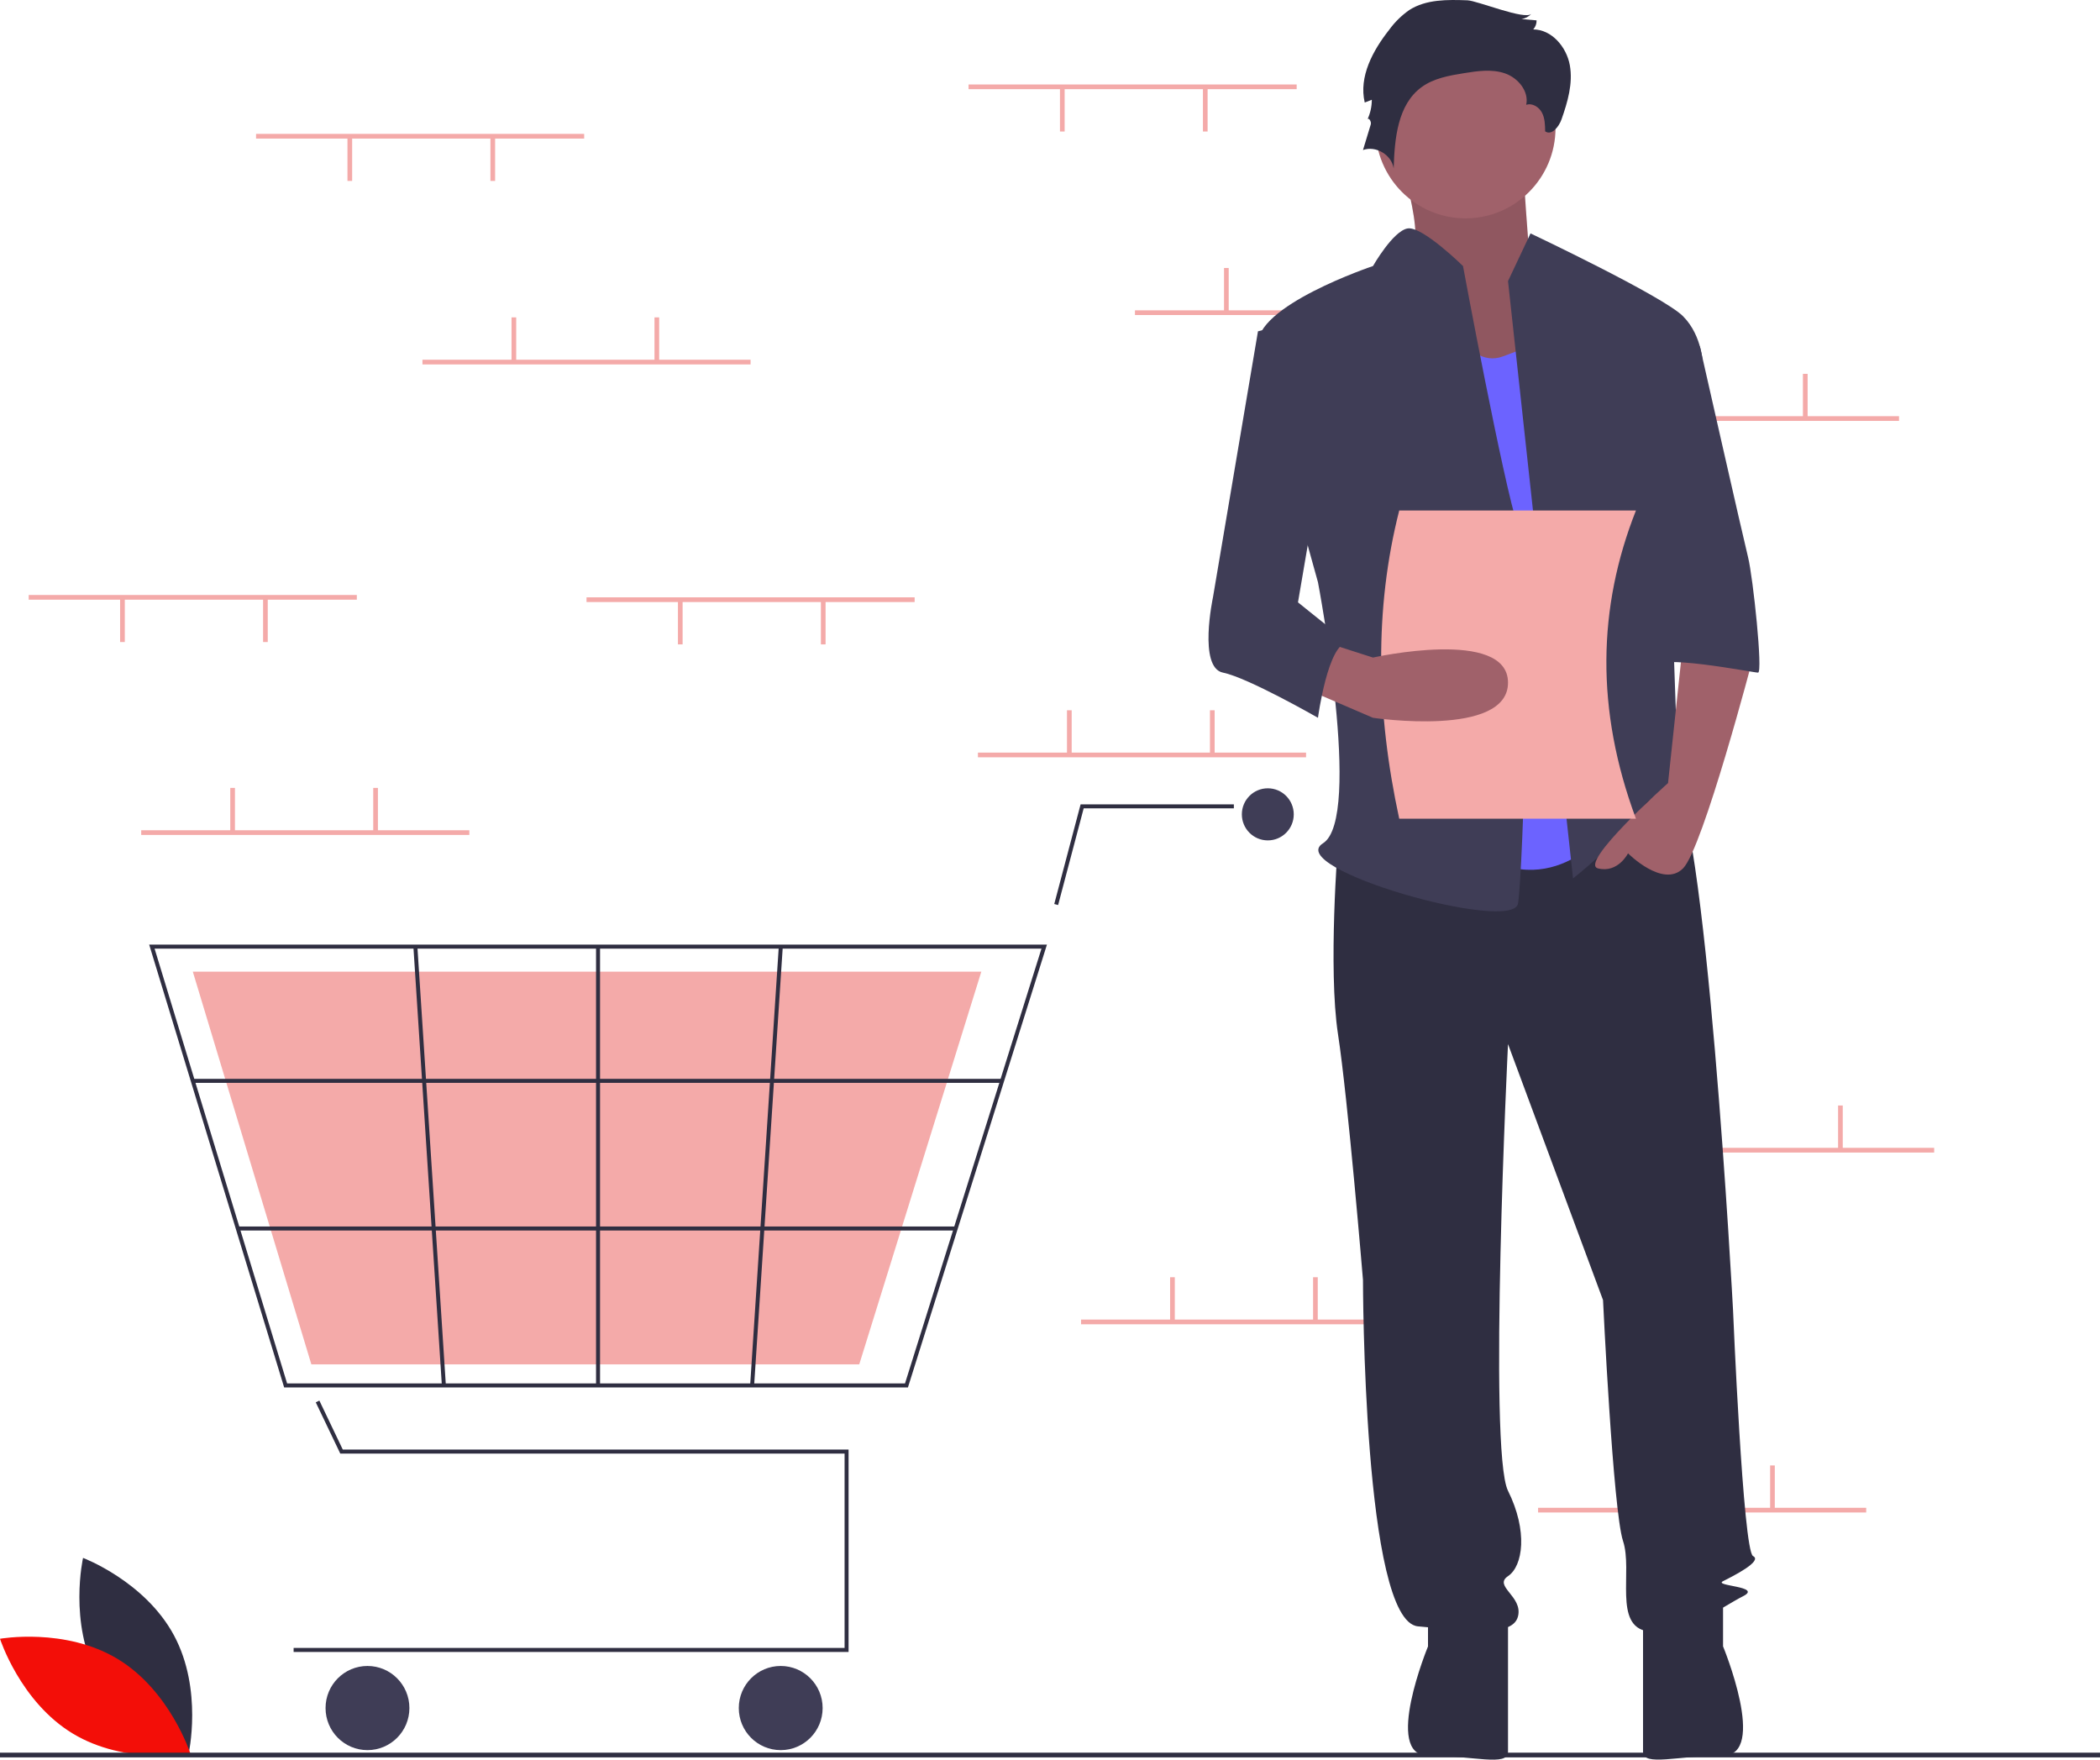 <svg width="148" height="124" viewBox="0 0 148 124" fill="none" xmlns="http://www.w3.org/2000/svg">
<g clip-path="url(#clip0_7_258)">
<path d="M6.877 118.159C8.93 121.98 13.287 123.62 13.287 123.62C13.287 123.62 14.316 119.065 12.263 115.244C10.21 111.423 5.853 109.783 5.853 109.783C5.853 109.783 4.824 114.338 6.877 118.159Z" fill="#2F2E41"/>
<path d="M8.288 116.902C11.994 119.14 13.422 123.585 13.422 123.585C13.422 123.585 8.84 124.402 5.134 122.164C1.427 119.926 0 115.481 0 115.481C0 115.481 4.582 114.664 8.288 116.902Z" fill="#F30E08"/>
<path d="M91.385 5.953H68.26V6.284H91.385V5.953Z" fill="#F4AAA9"/>
<path d="M85.108 6.202H84.778V9.268H85.108V6.202Z" fill="#F4AAA9"/>
<path d="M75.032 6.202H74.702V9.268H75.032V6.202Z" fill="#F4AAA9"/>
<path d="M103.112 21.868H79.987V22.2H103.112V21.868Z" fill="#F4AAA9"/>
<path d="M86.595 18.884H86.264V21.951H86.595V18.884Z" fill="#F4AAA9"/>
<path d="M96.671 18.884H96.34V21.951H96.671V18.884Z" fill="#F4AAA9"/>
<path d="M133.836 29.328H110.711V29.66H133.836V29.328Z" fill="#F4AAA9"/>
<path d="M117.318 26.344H116.987V29.411H117.318V26.344Z" fill="#F4AAA9"/>
<path d="M127.394 26.344H127.063V29.411H127.394V26.344Z" fill="#F4AAA9"/>
<path d="M131.523 106.251H108.398V106.582H131.523V106.251Z" fill="#F4AAA9"/>
<path d="M115.005 103.267H114.675V106.334H115.005V103.267Z" fill="#F4AAA9"/>
<path d="M125.081 103.267H124.751V106.334H125.081V103.267Z" fill="#F4AAA9"/>
<path d="M92.046 53.035H68.921V53.366H92.046V53.035Z" fill="#F4AAA9"/>
<path d="M75.528 50.051H75.197V53.118H75.528V50.051Z" fill="#F4AAA9"/>
<path d="M85.604 50.051H85.273V53.118H85.604V50.051Z" fill="#F4AAA9"/>
<path d="M99.313 92.988H76.188V93.32H99.313V92.988Z" fill="#F4AAA9"/>
<path d="M82.796 90.004H82.465V93.071H82.796V90.004Z" fill="#F4AAA9"/>
<path d="M92.871 90.004H92.541V93.071H92.871V90.004Z" fill="#F4AAA9"/>
<path d="M136.313 80.886H113.188V81.218H136.313V80.886Z" fill="#F4AAA9"/>
<path d="M119.796 77.902H119.465V80.969H119.796V77.902Z" fill="#F4AAA9"/>
<path d="M129.871 77.902H129.541V80.969H129.871V77.902Z" fill="#F4AAA9"/>
<path d="M59.804 116.409H20.693V116.127H59.523V102.43H23.981L22.254 98.82L22.508 98.698L24.158 102.148H59.804V116.409Z" fill="#2F2E41"/>
<path d="M25.898 123.328C27.53 123.328 28.853 122.001 28.853 120.363C28.853 118.725 27.53 117.398 25.898 117.398C24.266 117.398 22.944 118.725 22.944 120.363C22.944 122.001 24.266 123.328 25.898 123.328Z" fill="#3F3D56"/>
<path d="M55.021 123.328C56.653 123.328 57.976 122.001 57.976 120.363C57.976 118.725 56.653 117.398 55.021 117.398C53.389 117.398 52.067 118.725 52.067 120.363C52.067 122.001 53.389 123.328 55.021 123.328Z" fill="#3F3D56"/>
<path d="M89.35 59.221C90.36 59.221 91.179 58.4 91.179 57.386C91.179 56.372 90.36 55.55 89.35 55.55C88.34 55.55 87.521 56.372 87.521 57.386C87.521 58.4 88.34 59.221 89.35 59.221Z" fill="#3F3D56"/>
<path d="M63.988 97.77H20.026L10.513 66.564H73.784L73.727 66.748L63.988 97.77ZM20.234 97.488H63.781L73.4 66.847H10.894L20.234 97.488Z" fill="#2F2E41"/>
<path d="M60.556 96.146H21.943L13.588 68.47H69.16L69.11 68.633L60.556 96.146Z" fill="#F4AAA9"/>
<path d="M74.572 63.776L74.3 63.704L76.157 56.68H86.958V56.962H76.374L74.572 63.776Z" fill="#2F2E41"/>
<path d="M70.622 76.025H13.587V76.307H70.622V76.025Z" fill="#2F2E41"/>
<path d="M67.356 86.429H16.759V86.712H67.356V86.429Z" fill="#2F2E41"/>
<path d="M42.289 66.705H42.007V97.629H42.289V66.705Z" fill="#2F2E41"/>
<path d="M54.886 66.697L52.867 97.62L53.148 97.638L55.167 66.715L54.886 66.697Z" fill="#2F2E41"/>
<path d="M29.415 66.696L29.134 66.715L31.142 97.638L31.423 97.62L29.415 66.696Z" fill="#2F2E41"/>
<path d="M148 123.507H0V123.839H148V123.507Z" fill="#2F2E41"/>
<path d="M98.349 10.258C98.349 10.258 100.764 17.155 99.278 18.217C97.792 19.278 104.293 27.944 104.293 27.944L112.094 25.822L107.822 18.57C107.822 18.57 107.265 11.319 107.265 10.258C107.265 9.197 98.349 10.258 98.349 10.258Z" fill="#A0616A"/>
<path opacity="0.1" d="M98.349 10.258C98.349 10.258 100.764 17.155 99.278 18.217C97.792 19.278 104.293 27.944 104.293 27.944L112.094 25.822L107.822 18.57C107.822 18.57 107.265 11.319 107.265 10.258C107.265 9.197 98.349 10.258 98.349 10.258Z" fill="black"/>
<path d="M94.296 59.425C94.296 59.425 93.591 68.268 94.296 72.867C95.001 77.465 96.058 90.199 96.058 90.199C96.058 90.199 96.058 114.252 99.935 114.606C103.812 114.959 106.631 115.313 106.984 113.898C107.336 112.483 105.222 111.776 106.279 111.068C107.336 110.361 107.689 107.885 106.279 105.055C104.869 102.225 106.279 73.574 106.279 73.574L112.975 91.614C112.975 91.614 113.68 106.47 114.385 108.592C115.09 110.715 113.68 114.606 116.147 114.959C118.614 115.313 121.433 113.191 122.843 112.483C124.253 111.776 120.729 111.776 121.433 111.422C122.138 111.068 124.253 110.007 123.548 109.653C122.843 109.3 122.138 92.321 122.138 92.321C122.138 92.321 120.2 56.065 117.733 54.65C115.266 53.235 113.68 55.672 113.68 55.672L94.296 59.425Z" fill="#2F2E41"/>
<path d="M100.64 113.191V116.021C100.64 116.021 97.468 123.713 100.64 123.713C103.812 123.713 106.279 124.51 106.279 123.449V113.898L100.64 113.191Z" fill="#2F2E41"/>
<path d="M121.434 113.186V116.015C121.434 116.015 124.605 123.708 121.434 123.708C118.262 123.708 115.795 124.505 115.795 123.444V113.893L121.434 113.186Z" fill="#2F2E41"/>
<path d="M103.283 15.387C106.787 15.387 109.627 12.536 109.627 9.02C109.627 5.503 106.787 2.653 103.283 2.653C99.78 2.653 96.939 5.503 96.939 9.02C96.939 12.536 99.78 15.387 103.283 15.387Z" fill="#A0616A"/>
<path d="M101.345 20.869C101.345 20.869 103.107 26.175 105.926 25.114L108.746 24.053L113.68 58.01C113.68 58.01 109.803 63.67 104.164 60.133C98.525 56.595 101.345 20.869 101.345 20.869Z" fill="#6C63FF"/>
<path d="M106.279 19.808L107.865 16.448C107.865 16.448 117.204 20.869 118.614 22.284C120.024 23.699 120.024 25.822 120.024 25.822L117.557 34.665C117.557 34.665 118.262 54.119 118.262 54.827C118.262 55.534 120.729 59.425 118.966 58.01C117.204 56.595 116.852 55.181 115.442 57.303C114.032 59.425 110.861 61.901 110.861 61.901L106.279 19.808Z" fill="#3F3D56"/>
<path d="M118.614 45.276L117.557 55.181C117.557 55.181 111.213 60.84 112.623 61.194C114.032 61.547 114.737 60.133 114.737 60.133C114.737 60.133 117.204 62.609 118.614 61.194C120.024 59.779 123.548 46.337 123.548 46.337L118.614 45.276Z" fill="#A0616A"/>
<path d="M103.418 0.022C102.012 -0.029 100.507 -0.054 99.321 0.707C98.776 1.088 98.297 1.559 97.905 2.098C96.75 3.563 95.753 5.407 96.181 7.225L96.68 7.03C96.68 7.515 96.572 7.994 96.365 8.433C96.435 8.228 96.67 8.559 96.607 8.766L96.058 10.573C96.961 10.241 98.083 10.913 98.22 11.868C98.283 9.769 98.5 7.362 100.197 6.133C101.052 5.513 102.135 5.324 103.177 5.156C104.138 5.001 105.145 4.853 106.066 5.171C106.986 5.488 107.77 6.433 107.561 7.387C107.986 7.241 108.461 7.537 108.67 7.936C108.88 8.334 108.891 8.804 108.897 9.255C109.35 9.576 109.865 8.938 110.049 8.414C110.482 7.183 110.867 5.873 110.634 4.589C110.4 3.305 109.358 2.078 108.057 2.073C108.215 1.899 108.299 1.67 108.292 1.435L107.22 1.344C107.492 1.306 107.743 1.173 107.928 0.97C107.498 1.445 104.114 0.046 103.418 0.022Z" fill="#2F2E41"/>
<path d="M103.107 18.747C103.107 18.747 100.238 15.925 99.205 16.098C98.173 16.271 96.763 18.747 96.763 18.747C96.763 18.747 88.305 21.577 88.657 24.407C89.01 27.236 92.886 41.032 92.886 41.032C92.886 41.032 96.058 57.657 93.239 59.425C90.419 61.194 106.631 65.792 106.984 63.67C107.336 61.547 108.041 40.324 106.984 37.141C105.926 33.957 103.107 18.747 103.107 18.747Z" fill="#3F3D56"/>
<path d="M115.442 24.407H119.8C119.8 24.407 122.843 37.848 123.196 39.263C123.548 40.678 124.253 47.399 123.901 47.399C123.548 47.399 116.499 45.984 116.499 47.045L115.442 24.407Z" fill="#3F3D56"/>
<path d="M115.295 57.692H98.612C96.984 50.175 96.847 42.913 98.612 35.975H115.295C112.602 42.788 112.434 50.001 115.295 57.692Z" fill="#F4AAA9"/>
<path d="M91.829 48.46L96.763 50.582C96.763 50.582 106.279 51.997 106.279 48.106C106.279 44.215 96.763 46.337 96.763 46.337L93.591 45.319L91.829 48.46Z" fill="#A0616A"/>
<path d="M92.886 22.284L88.657 23.346L85.485 42.093C85.485 42.093 84.428 47.045 86.19 47.399C87.952 47.752 92.886 50.582 92.886 50.582C92.886 50.582 93.591 45.276 95.001 45.276L91.477 42.447L93.591 30.066L92.886 22.284Z" fill="#3F3D56"/>
<path d="M33.077 58.506H9.952V58.837H33.077V58.506Z" fill="#F4AAA9"/>
<path d="M16.559 55.522H16.229V58.589H16.559V55.522Z" fill="#F4AAA9"/>
<path d="M26.635 55.522H26.304V58.589H26.635V55.522Z" fill="#F4AAA9"/>
<path d="M41.17 9.434H18.046V9.766H41.17V9.434Z" fill="#F4AAA9"/>
<path d="M34.894 9.683H34.563V12.75H34.894V9.683Z" fill="#F4AAA9"/>
<path d="M24.818 9.683H24.488V12.75H24.818V9.683Z" fill="#F4AAA9"/>
<path d="M64.461 42.093H41.336V42.425H64.461V42.093Z" fill="#F4AAA9"/>
<path d="M58.184 42.342H57.853V45.409H58.184V42.342Z" fill="#F4AAA9"/>
<path d="M48.108 42.342H47.778V45.409H48.108V42.342Z" fill="#F4AAA9"/>
<path d="M25.148 41.928H2.023V42.259H25.148V41.928Z" fill="#F4AAA9"/>
<path d="M18.871 42.176H18.541V45.243H18.871V42.176Z" fill="#F4AAA9"/>
<path d="M8.796 42.176H8.465V45.243H8.796V42.176Z" fill="#F4AAA9"/>
<path d="M52.898 25.349H29.773V25.681H52.898V25.349Z" fill="#F4AAA9"/>
<path d="M36.38 22.365H36.05V25.432H36.38V22.365Z" fill="#F4AAA9"/>
<path d="M46.456 22.365H46.126V25.432H46.456V22.365Z" fill="#F4AAA9"/>
</g>
<defs>
<clipPath id="clip0_7_258">
<rect width="148" height="124" fill="white"/>
</clipPath>
</defs>
</svg>
